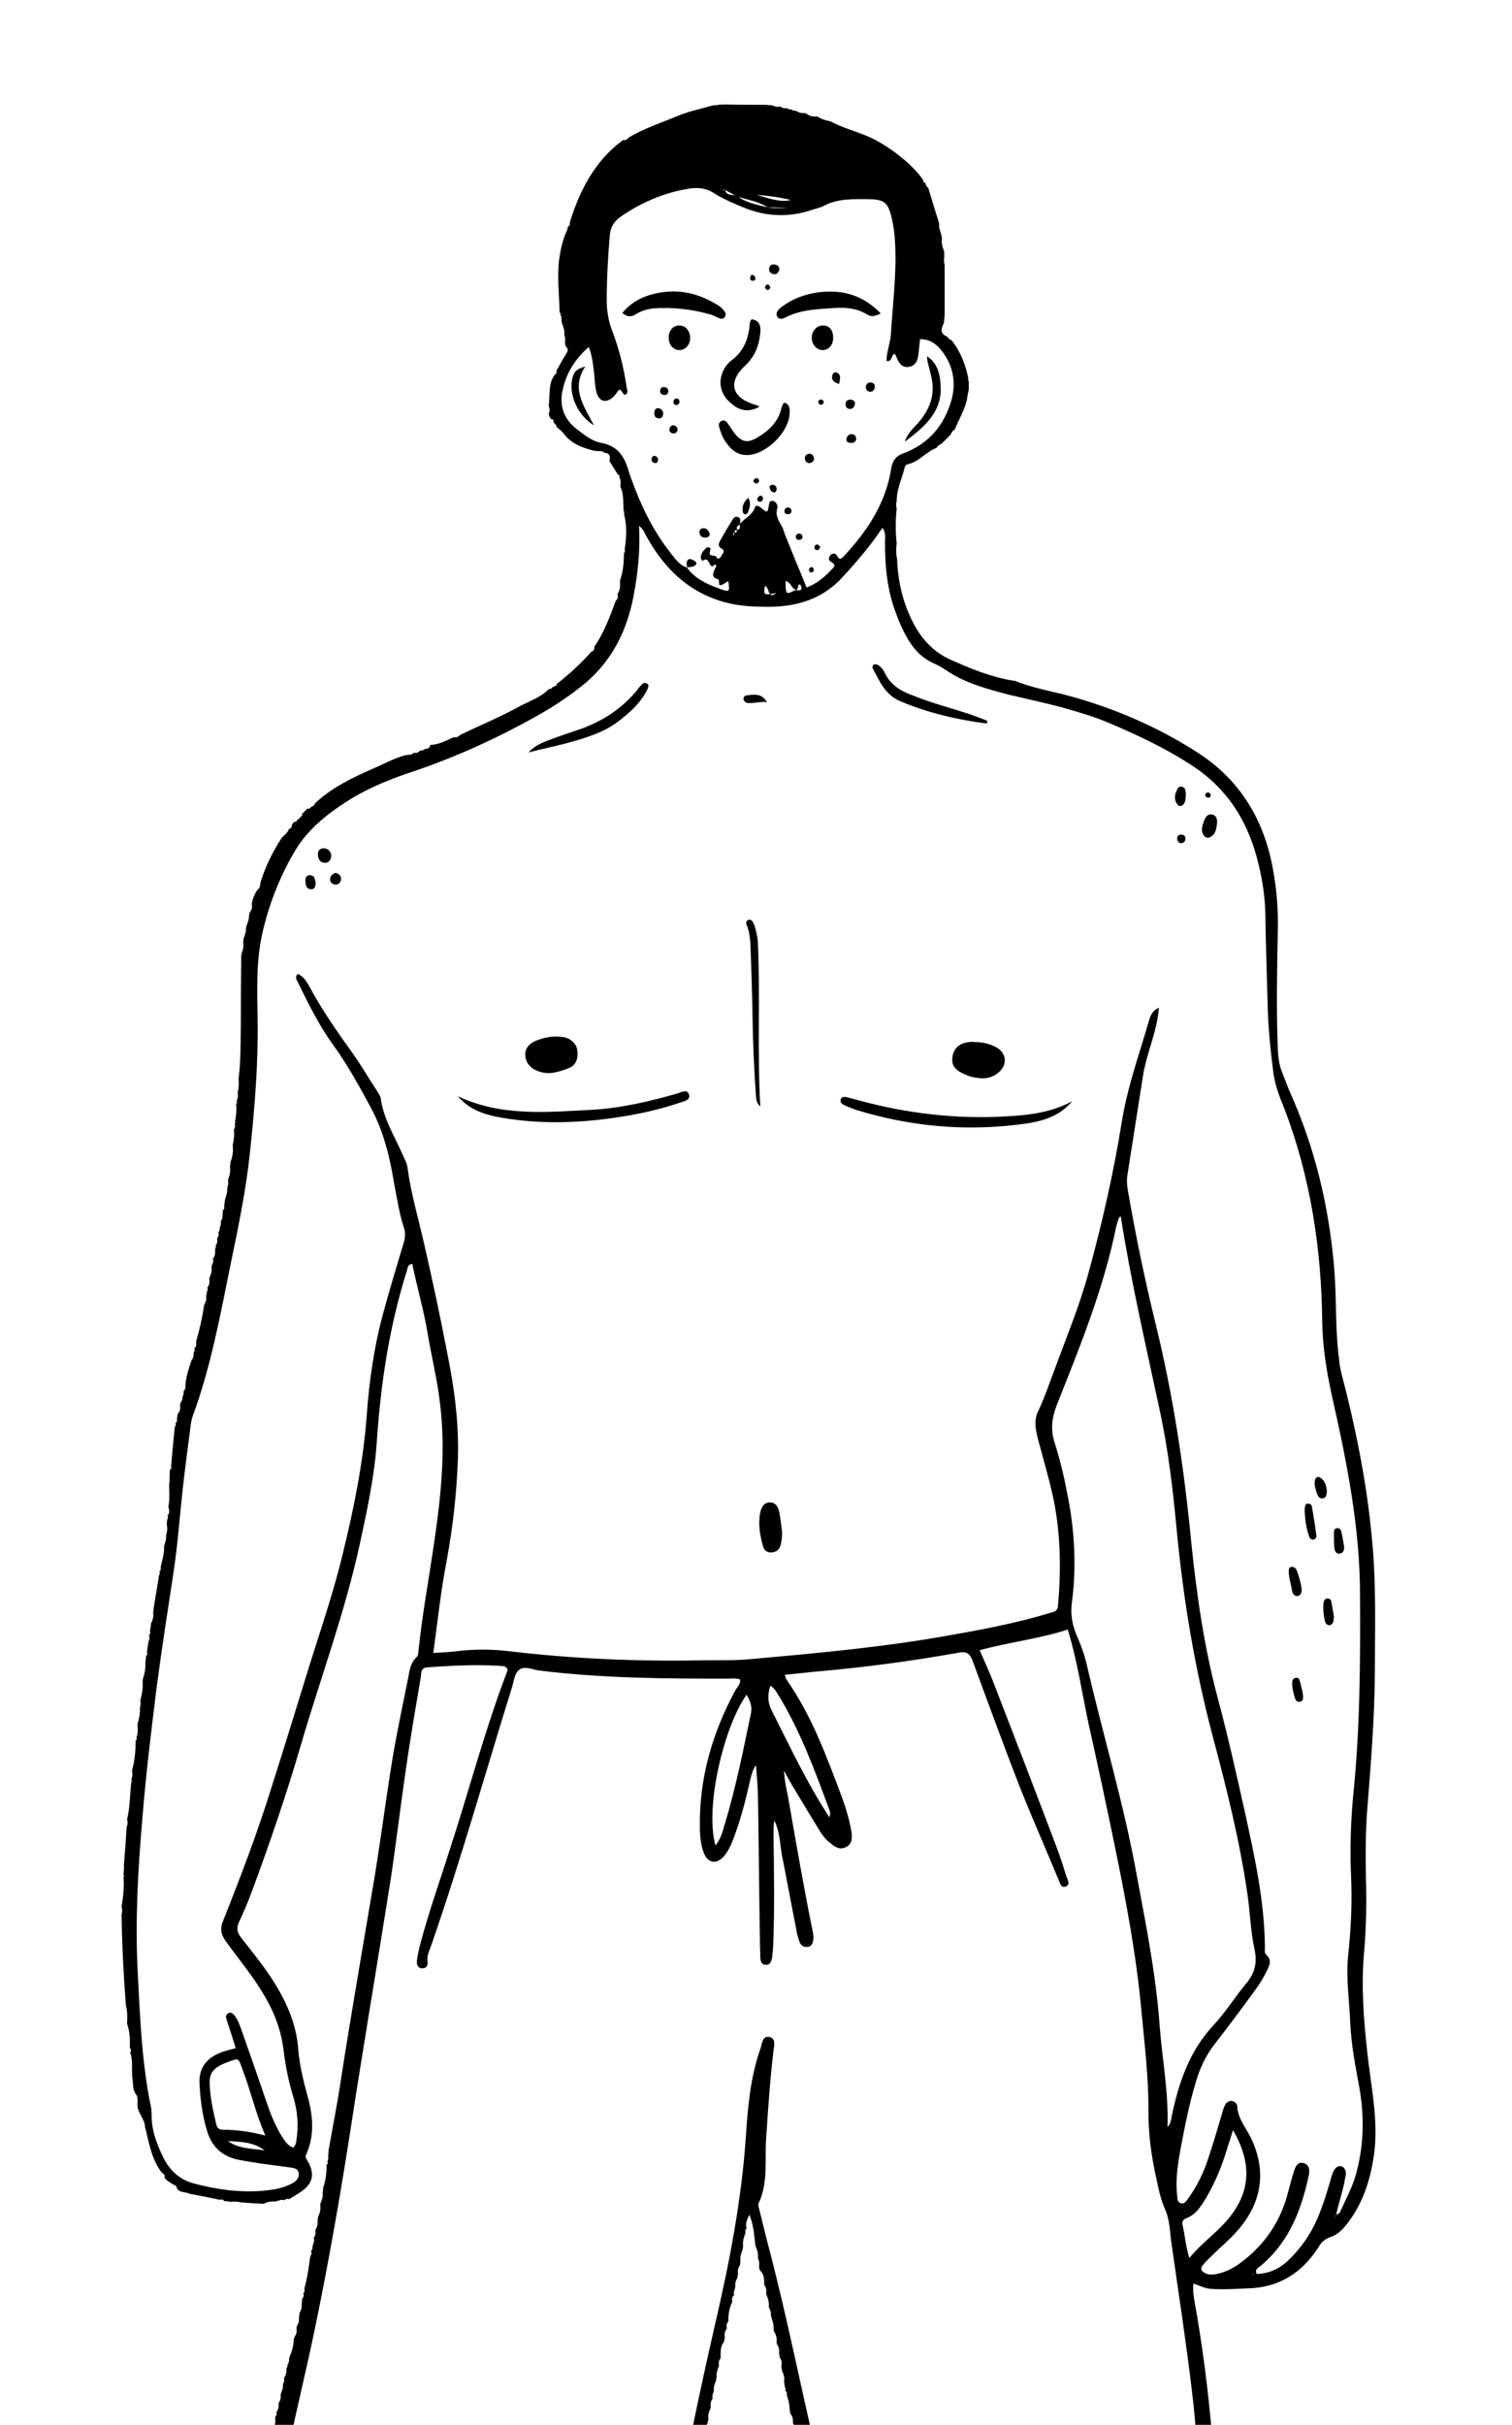 <svg xmlns="http://www.w3.org/2000/svg" version="1.2" viewBox="0 0 388 622"><g id="BACKGROUND"><path id="&lt;Path&gt;" fill="#fff" d="M702 1000H-298V0H702z"/></g><g id="OBJECTS"><g id="&lt;Group&gt;"><path id="&lt;Compound Path&gt;" fill-rule="evenodd" d="M43.2 386.5c.4-1.9.2-3.7.2-5.6q0-.3.1-.6 0-1.6.1-3.3c.3-.2.5-.4.3-.8q.4-4.8.9-9.6 0-.3.1-.6c.1-.2.2-.4.2-.6.1-.1 0-.2-.1-.3.4-.3.5-.7.4-1.2l.2-1.2c.6-.6.7-1.4.6-2.2q.1-.5.2-.9c.4-.3.4-.7.4-1.1.2-.5.4-1.1.3-1.6.5-.5.5-1.2.5-1.8.2-2.2.9-4.3 1.6-6.3.5-.5.5-1.2.5-1.9l.3-.6c0-.1-.1-.2-.2-.3.6-.5.6-1.1.5-1.8q1.3-4.4 2-8.9 0-.3.1-.6c.4-.7.6-1.3.5-2.1q.1-.7.2-1.3c.2-.3.3-.6.1-1 .6-.7.6-1.6.5-2.4.4-.9.7-1.8.6-2.8q0-.3.1-.6c.2-.5.5-1 .2-1.6.7-.7.6-1.6.6-2.5.1-.2.2-.4.2-.6.1-.1-.1-.2-.1-.3.5-.5.5-1.2.4-1.8.3-.5.6-1 .3-1.6.4-.3.4-.7.4-1.2.2-.5.4-1 .2-1.6.5-.5.5-1.1.5-1.8q.1-.5.1-1.1.5-.3.3-.9l.2-1.4q0-.3.1-.6c.3-.9.6-1.8.5-2.8q.4-1 .2-2c.4-1.1.7-2.2.5-3.4l.2-1.4c.5-1.3.7-2.7.5-4.1.3-1.3.5-2.7.3-4 .3-.5.4-1 .2-1.5q.3-.2.1-.6.5-2.2.3-4.6c.1 0 .2-.1.2-.2s0-.3-.1-.5c.4-.7.4-1.4.3-2.2q.4-1.7.2-3.4c.6-4.4.5-8.9.6-13.4q0-9.3.1-18.5l.2-.3-.1-.2c.5-.9.5-1.9.4-3q.1-.3.1-.6c.3-.9.7-1.8.6-2.8.3-1.1.9-2.2.8-3.4q.3-.2.1-.5c.6-.6.8-1.4.6-2.2q.3-2 1.5-3.7c.6-.4.7-1.1.7-1.7 1.2-4 3-7.7 5.3-11.3.6-.9 1.7-1.4 2-2.5.5-.2.9-.5.8-1.2q.3-.3.6-.7c.5.1.7-.2.8-.6v.1-.1q.6-.1.7-.6c.4-.2.6-.3.5-.8l1.4-1.4c.5.2.7-.1.9-.4.5-.2.9-.4 1-.9 4.2-4 9.4-6.5 14.6-8.8 2.9-1.2 5.6-2.8 8.7-3.6q.4 0 .7-.1c.5.1 1-.1 1.4-.5.6.1 1.2 0 1.6-.6.4.1.8 0 1.1-.3.6-.2 1.4-.1 1.5-1.1 2.2-.1 4.1-1.1 6-2q1 .2 1.7-.6c5-2.4 10.3-4.6 15.2-7.3 2.6-1.4 5.5-2.3 7.6-4.5.4.1.7-.1.9-.5q.4.1.4-.2c.4 0 .7-.1.6-.5 3.2-2.5 6.2-5.2 8.9-8.3.6-.2.9-.6.8-1.3 2.5-3.6 4-7.7 5.5-11.8.6-.5.6-1.1.5-1.8.5-.8.7-1.7.6-2.7v-.7c.8-2.3 1-4.6 1-7 .3-.3.3-.7.2-1.1.5-3 .6-6.1-.2-9 0-.1.2-.2.1-.3 0-.2-.1-.3-.2-.5-.1-2 .1-4-.7-5.9q-.1-.3-.1-.7.2-1.1-.3-2.1c.1-.3.1-.5-.3-.5q-1.1-1.7-2.2-3.5c.2-1.1.2-2.1-1.2-2.1-.7-.6-1.4-.5-2.1-.5q-.3 0-.7-.1c-2.9-.7-5.7-1.7-7.7-4.3-.5-.7-1.2-1.2-1.9-1.8q0-.6-.5-.8-.2-.3-.3-.7c0-.3 0-.5-.4-.4-.6-.4-.7-1-.8-1.6.4-.6.2-1.3 0-2 .4-2.6-.2-5.5 1.5-7.8.4-.3.6-.6.5-1.1.8-1.4 1.5-2.8 2.4-4.2.3-.6.8-1.1.2-1.8-.8-.8-.1-1.9-.5-2.8q-.1-.3-.1-.7c.1-1-.3-1.8-.6-2.7q-.1-.3-.1-.7c0-.5 0-1-.3-1.5 0 0 .1-.1.1-.2-.1-.1-.2-.3-.3-.4-.1-4.6-.7-9.1-.1-13.7.4-2.6.9-5 2-7.3q.1-.4.2-.7v-.2c.5-.3.6-.7.5-1.1 2.6-8.4 6.5-15.9 13.7-21.2.7.2 1.1-.2 1.4-.6 4-2.4 8.4-3.8 12.7-5.6 2.9-1.2 6-1.8 9.1-2.7h.6l1.4-.2.3.1.3-.1q5.5.1 11 .1.6.1 1.3.1c.7.2 1.4.6 2.2.3.6.5 1.2.5 1.9.5.2.2.5.4.9.2.3.4.7.4 1.1.4.7.3 1.3.7 2.1.6q.3 0 .7.1c.8.8 1.9.8 2.9.8 1 .7 2.1 1 3.2 1.2 3.2 1.7 6.8 2.6 10.2 4.1 4.6 2.1 10.9 6.8 13.7 11-.1.4.1.6.5.7.2.5.3 1 .8 1.3q1.3 4.4 2.7 8.8.1.4.1.7c-.1.5 0 1 .3 1.5 0 .1-.1.2-.1.2.1.2.2.3.3.4q-.1.4.1.7.1.3.1.6c-.1 1.1 0 2.1.5 3.1l-.1.1.2.2v1.4c-.1.7-.1 1.3.1 2v13l-.2 2c-.7 1.3-1.1 2.7.8 3.4.3.5.7.8 1.2 1 2.3 2.9 3.6 6.3 4.3 9.9q-.2.3.1.6v2.1q-.3 1.3-.5 2.7c-.6 2.7-2.1 5-3.1 7.6-.5.2-.8.7-1 1.2q-1.2 1.3-2.5 2.5c-.5.2-.9.5-1.2 1-2.7 1-4.5 3.6-7.4 4.2-.5.1-.7.5-.8 1-.7 2.8-2 5.4-2 8.4q-.3 1 0 2-.5 4.5 0 8.9c-.2 1.3-.2 2.7.1 4 .2 5.8 1.5 11.3 4.2 16.5 2.2 4.2 5.3 7.5 9.7 9.4 5.1 2.3 10.3 4.4 15.9 5.3q.3 0 .6.1c3.9 1.6 8.1 2.4 12.2 3.4 12.3 3.2 23.9 8.1 34.6 15 10.8 7 16.9 17.1 19.2 29.6q1.5 7.9 1.3 15.9c-.2 10.2-.4 20.4 0 30.6.1 1.9.3 3.8 1 5.6.7 1.7 1.3 3.4 2 5.1 6.6 14.6 10.2 29.9 11.5 45.8.6 7.6.2 15.2 1.2 22.8.1 1.2.3 2.5.6 3.7 3.7 14.1 6.6 28.5 7.9 43 1.1 11.4.7 22.9.7 34.3-.1 11.4-1 22.7-1.9 34-.5 6-.5 12-.4 18 .2 6.6.1 13.1-.5 19.7-.7 8.2-.1 16.5.8 24.7.9 8.9 3 17.7 1.8 26.7-.9 6.2-2.6 11.9-6.3 17-1.3 1.8-2.7 3.5-4.8 4.2-1.5.5-2.5 1.4-3.2 2.7-.1.2-.3.4-.4.6-4.2 6.2-10 9.7-17.6 9.9-3.3.1-6.5.4-9.8.1-1.5-.1-2.7-.9-4.3-1.3-.2 2.7.5 5.3.9 7.8 2.1 12.3 3.5 24.7 4.4 37.1.3 5.3.2 10.7.4 16 .1 1.9-1.7 3.2-3.7 3.8-.4-.1-.6.1-.7.5-.4.1-.8.2-1 .6-1.2.2-2.2.7-3.1 1.4-.6 0-1.3.1-1.7.7-1-.3-1.6.5-2.3.9-.8-.2-1.5-.4-2.1.4-.7.2-1.4.2-2 .8-.7 0-1.3 0-1.8.6h-.2c-.7 0-1.4 0-1.9.6-.3-.3-.6-.1-.8.2-.6 0-1.2-.2-1.2.7-.2 1 .2 1.8.5 2.7q.1.3.1.7c.3 2.5.6 5 1.3 7.5q0 .6.1 1.3c-.1 2.1.2 4.1.6 6.2q-.3 2 .1 4c-.2 4.1-.1 8.2.6 12.3q-.3 1 .1 2 0 .7.1 1.4-.2.3 0 .6c-.1 1 .2 1.9.4 2.8q.1.7.1 1.3c-.1 1.2.2 2.4.6 3.5-.1.6-.1 1.3.5 1.8-.3.3-.1.6.1.9 0 .6 0 1.3.5 1.8.3 3.6 1.7 6.9 2.8 10.3 1.4 4.6 2.8 9.2 4.3 13.7-.1.7-.1 1.4.4 1.9-.2.5.1 1 .3 1.5-.1.7-.1 1.4.4 1.9-.2.5 0 1 .3 1.5v.7c-.1 1.2.2 2.3.6 3.4q-.2 1 .2 2 .3 2.4.7 4.8-.2.4 0 .7c-.1 1.1.2 2.3.5 3.4q-.2 1 .1 2c-.1 1.4.1 2.8.5 4.1q-.2 1 .1 2c.2 3.2.3 6.3.5 9.4.3 5.6-.4 11-.5 16.5q0 .4-.1.7c-.3 1.1-.6 2.2-.5 3.4q0 1-.1 2c-.4 1.4-.8 2.7-.6 4.1q0 .4-.1.7c-.2.7-.4 1.5-.1 2.3-.8.9-.6 2.1-.6 3.1-.4 1.4-.8 2.7-.6 4.1q0 .4-.1.7c-.3 1.1-.7 2.2-.5 3.4-.4 1.6-.9 3.1-.8 4.8-.6 1.4-.9 2.8-.8 4.3-.7.7-.7 1.6-.6 2.5-1.1 1.7-1 3.6-1.3 5.4v.7c-.5 1.1-.8 2.2-.7 3.4-.3.9-.6 1.8-.5 2.7q-.1.7-.1 1.4c-.3.7-.4 1.3-.2 2-.5 1.4-.6 2.7-.4 4.2-.3 1.3-.4 2.6-.2 4-.7 4.1-.8 8.2-.6 12.3q-.4 2-.1 4c-.2 2.5-.2 5 .1 7.5q-.3 1 0 2-.2 4.8.6 9.6.1.7.1 1.3 0 .7.1 1.4-.2.4 0 .6c-.2 1.7.2 3.3.5 4.9q.1.6.1 1.3c-.2 1.4.1 2.8.6 4.1q0 .7.1 1.3c-.2 1.4.1 2.8.6 4.1q-.3 1.1.1 2c-.1 1 .1 1.9.5 2.8q-.2 1.4.3 2.7-.2.8.3 1.4-.2 1 .2 2c.3 2.5.6 5.1 1.3 7.5q.1.3.1.7c-.1.9.2 1.8.6 2.7v.7c-.1 1.2.3 2.3.7 3.4-.1.7-.1 1.3.4 1.8-.3.4-.1.6.1.9q.2.7.3 1.3c.9 4 1.8 7.9 3.2 11.6q.1.7.1 1.4-.1 1.7.5 3.4 0 2 .1 4.1-.7 1.6-.6 3.4 0 .3-.1.7c-1.3 2.1-2.1 4.5-4.1 6.1q-.6.1-.8.6c-2.6 1.4-5.1 2.9-7.4 4.7-.6 0-1.1.2-1.4.7-1.1-.1-1.6.7-2.2 1.4q-6.8 3.4-14.1 5.6-.3 0-.6.1-4.5.3-8.9.6-.7-.4-1.4-.1c-.5-.3-1.1-.3-1.6-.1-.3-.4-.6-.4-1-.3q-.7-.1-1.5-.2-.3 0-.6-.1c-3.2-.2-5.3-2.1-6.9-4.7 0-.5-.1-.9-.5-1.1l-.1-.3c0-.5-.2-.8-.7-.7q-1-1.7-2.1-3.4l-.8-4q.2-2.9.3-5.7c.7-.8.6-1.7.6-2.5l.3-.6c0-.1-.1-.2-.1-.3.4-.3.4-.7.3-1.2.8-4.3 2.5-8.5 2.8-12.9q.1-.4.1-.7c.5-.6.6-1.3.5-2q.1-.4.1-.7l2.2-9.8c.4-.3.5-.6.3-1.1l.2-1.4v-.6c.5-1.6.8-3.2.7-4.8v-.7c.3-.7.5-1.4.3-2.2.3-.3.4-.7.2-1.2q.1-.7.1-1.4c.4-1.3.6-2.6.6-4 .7-9.3.7-18.6-.2-27.9-.1-1.6 0-3.1-.8-4.6.3-.5 0-1-.2-1.6q-.1-.3-.1-.6c.2-1.2-.2-2.3-.6-3.4v-.7c-.4-3.9-.4-7.8-1.2-11.6.2-.9.1-1.8-.2-2.7q-.1-.7-.1-1.4c.1-.4.1-.8-.3-1.1.3-.6 0-1.1-.2-1.6q-.1-.7-.1-1.3c.1-1.2-.1-2.4-.6-3.5q-.1-.6-.1-1.3c-.4-3.5-.9-6.9-2-10.2.1-.9.2-1.8-.5-2.5 0-2.6-.6-5.2-1.4-7.7.1-.5-.3-.7-.7-.8-.2-.9.6-1.8 0-2.6l-.2-1.4c.1-.7-.1-1.4-.5-2q-.1-.4-.1-.7c.1-.5 0-1-.3-1.5 0-.1.1-.2.1-.2-.1-.2-.2-.3-.3-.4q.1-.4-.1-.6c0-.9 0-1.7-.6-2.4q.1-2.3-.8-4.4c.1-.9.1-1.7-.5-2.4l-.2-1q0-.4-.1-.7c-.2-2.3-.5-4.6-1.2-6.8q-.1-.4-.1-.7.2-1.8-.6-3.4 0-.3-.1-.7c.2-1.4-.1-2.7-.6-4.1q0-.3-.1-.6c.2-1.7-.4-3.2-.7-4.8.1-.5.1-.9-.3-1.2.3-.5 0-1-.2-1.5 0-1.1.1-2.2-.6-3.2.3-.5.1-1.1-.1-1.6q-.1-.3-.1-.7.2-1-.2-2.1c.1-.4.1-.7-.3-1 .3-.6.1-1.1-.1-1.6q0-.4-.1-.7.2-1.1-.1-2.1c.1-.6.1-1.2-.4-1.7 0-2.6.1-5.2-.6-7.8.2-1.4 0-2.7-.3-4 .1-1 .1-2-.2-2.9l.1-.2-.2-.2c-.2-3.7 0-7.4-.9-11.1q.3-1-.1-2c.1-1.1.1-2.3-.4-3.4.2-.9 0-1.8-.3-2.7.2-1.4-.1-2.8-.6-4.1q-.1-.7-.1-1.3c.1-1-.2-1.9-.6-2.8q0-.3-.1-.7c.2-1.4-.3-2.7-.6-4.1 0-.6.1-1.3-.5-1.8.2-1 0-2-.4-2.9.1-.5 0-1-.4-1.4.1-1.2 0-2.3-.7-3.4.1-.8.1-1.7-.5-2.4l-.2-1q-.1-.3-.1-.6c-1-2.7-2.1-5.4-2.6-8.2.2-.9.1-1.7-.5-2.4-1.2-1.7-1.1-3.9-1.6-5.8q0-.3-.1-.6.2-.9-.4-1.4c0-.7 0-1.4-.6-1.9.3-.3.1-.6-.1-.9 0-.6 0-1.3-.5-1.8v-.6c0-.1-.1-.2-.2-.3q-.1-.6-.2-1.3.2-1.1-.5-2.1-.1-.3-.1-.6c.1-1-.1-1.9-.6-2.8q-.1-.3-.1-.6c-.2-1.9-.5-3.8-1.3-5.5q0-.3-.1-.7c.2-1.2-.4-2.3-.7-3.4 0-.4 0-.8-.4-1.1l.1-.1-.2-.1-.2-1.4q0-.7-.1-1.4c.3-.6.3-1.2-.3-1.6-.4-.5-.8-1.3-1.4-1.3-3.1 0-5.8-1.8-8.8-2-1.1 0-2.3-.8-3-1.8-.4-.6.2-.8.3-1.1.4-.2.6-.5.5-1 .1-.8 0-1.5-.6-2 0-1.1.1-2.2-.6-3.1q-.8-3.3-1.5-6.5-.1-.3-.1-.6c.1-.8-.3-1.5-.6-2.1 0-.5 0-.9-.4-1.2.2-.3.1-.6-.2-.8 0-.7.1-1.4-.5-1.9.3-.6 0-1.1-.3-1.6.1-.6.2-1.3-.4-1.8.4-.6 0-1.1-.2-1.6q-.1-.3-.1-.6c.1-1-.2-1.9-.6-2.8 0-.7 0-1.5-.6-2.1 0-.9 0-1.8-.7-2.6q-.1-.7-.2-1.3c0-1.3-.4-2.4-.7-3.5.1-.4 0-.8-.4-1.1.2-.3.1-.6-.1-.9l-.2-1.4c.2-.9-.1-1.8-.5-2.7q-.1-.7-.2-1.3c.2-.8.1-1.5-.4-2.1q-.1-.7-.2-1.3.2-1.2-.5-2.1-.1-.3-.1-.7c.1-1-.2-1.9-.7-2.7q0-.3-.1-.7c.1-1.2-.4-2.3-.7-3.4.1-.7-.1-1.4-.5-2 .1-1.2-.2-2.4-.7-3.4.1-.9.1-1.7-.5-2.4 0-1.2 0-2.6-.8-3.4-1-1-.1-2.2-.7-3.1q-.1-.3-.1-.6c.1-1-.2-1.9-.6-2.8q-.1-.3-.1-.6c-.3-2.6-.5-5.1-1.5-7.5-.6 1.2-1.1 2.3-.7 3.5-.4.3-.4.8-.3 1.2-.4 1.1-.8 2.2-.6 3.4q-.1.4-.1.7c-.3.9-.7 1.8-.6 2.7q0 .7-.1 1.4c-.4.6-.7 1.3-.5 2.1q-.1.6-.2 1.3c-.4.6-.6 1.3-.5 2q-.1.4-.1.7c-.2.5-.4 1-.2 1.6-.6.5-.6 1.1-.5 1.8-.8 1.6-1 3.2-1 5-.5.5-.5 1.1-.4 1.8-.4.6-.7 1.3-.5 2.1q-.1.6-.2 1.3c-1.1 1.3-.8 2.8-.9 4.3-.5.5-.5 1.2-.4 1.8-.3.9-.7 1.8-.6 2.8q-.1.7-.2 1.3-.6 1-.5 2.1 0 .3-.1.6c-.2.5-.4 1.1-.2 1.6-.6.8-.6 1.6-.5 2.5q-.8 1.3-.6 2.8-.1.3-.1.6c-.7 1.8-1 3.6-1.2 5.5q-.1.3-.1.6c-.3.9-.7 1.8-.6 2.8q0 .3-.1.6c-.8 2.3-.9 4.6-1.2 6.9q-.1.7-.1 1.3c-.3.5-.5 1-.2 1.6-.7.7-.6 1.6-.5 2.5-.4.7-.6 1.3-.5 2.1q-.5.9-.3 2c-.1 0-.2.1-.2.1q0 .2.1.4c-.4.5-.5 1-.4 1.6q-.1.6-.1 1.3-.8 1.3-.6 2.7 0 .4-.1.7c-.4 1.1-.7 2.2-.6 3.4q0 .7-.1 1.3c-.4 2.8-1.1 5.5-1.2 8.2q-.4 1-.2 2.1-.6 1.3-.5 2.7 0 .7-.1 1.3c-.3.9-.6 1.8-.5 2.8q-.5 1.3-.3 2.7c-.4.6-.5 1.3-.4 2.1q-.4.9-.2 2c-.4 1.8-.7 3.6-.6 5.4v.7q-.9 3-.7 6.1v1.4c-.8 3.4-.8 6.9-.6 10.4.4 6.6.9 13.2 1.4 19.8.1.5.3.9.4 1.3l-.1.2.2.3v.6q.1.7.1 1.4c-.1 1.6.2 3.2.6 4.8q.1.6.1 1.3l.6 13c-.3 1.3-.4 2.7-.1 4l-.4 19.8q-.5 2-.3 4.1c-.5 1-.5 2.2-.4 3.4q-.4 1-.2 2v.6l-.2.3.1.2c-.6 1.2-.6 2.4-.5 3.7q0 .3-.1.6c-.4 1.1-.6 2.3-.5 3.5q-.3.9-.1 2c-.5 1.5-.8 3.1-.7 4.8v.6c-.3.9-.6 1.8-.5 2.8q-.4 1-.2 2c-.3 1.1-.7 2.2-.5 3.4q-.1.7-.1 1.3c-.4 1.2-.8 2.3-.6 3.5q-.1.3-.1.6c-.4 1.6-.8 3.2-.7 4.8v1.4c-.4 1.1-.7 2.2-.5 3.4q-.4 1-.2 2c-.8 4.3-1.1 8.6-1.3 12.9v.7c-.4 2.5-.8 5-.6 7.5-.3 1.8-.4 3.6-.4 5.4-.5 1.4-.4 2.8-.3 4.1q-.5 2.1-.2 4.1c-.9 5.2-.5 10.4-.5 15.7-.3 2.9-.3 5.8 0 8.8.1 4.2.3 8.5.3 12.8 0 4.8-.2 9.6-.2 14.5-.2 1-.5 2.1.3 3.1-.2.3 0 .6.2.9q-.1 1-.1 2c-1.2 3-3.6 5.1-5.4 7.6-.5-.1-.7.2-.7.6-.4.1-.6.3-.7.7-.4 0-.6.3-.8.6-.9.4-1.5 1.1-2 1.9q-.4.4-.9.8c-3.8 2.8-7.3 6-10 10-.4.2-.6.5-.8.9q-2.3 2.3-4.6 4.5c-.5.3-1 .5-1.2 1.1q-.6.1-.8.7-.6 0-.6.6-.6.1-.7.7c-.4 0-.7.3-.8.6-1.4.9-2.6 2-3.3 3.6-.5.2-.7.6-.9 1.1-1.8 2.1-3.8 3.9-5.9 5.7-.4-.1-.7.2-.8.5q-5.1 2.4-10.1 4.8c-.7-.3-1.4-.1-2 .2q-.7.1-1.4.1-1.7.3-3.4.5H98q-.4 0-.7-.1c-.5-.2-1.1-.3-1.7-.1-.7-.6-1.5-.6-2.4-.5-3-.6-6-1.2-8.6-2.9-.6-.7-1.4-1-2.3-1.3q-1.1-1-2.1-2 0-.6-.6-.7c-.9-1.3-2.2-2.3-2.1-4.1v-.7q-.1-3-.1-6.1 0-.3.1-.7c.2-.6.7-1.2.7-1.8 0-2 1.2-3.4 2.1-5 .6-.2.8-.6.9-1.1.4-.2.7-.4.5-.9q.3-.3.6-.7 1.3-.1 1.4-1.4c1.9-2.1 3.9-4.2 6.1-6.1.7.2 1-.2 1.3-.7q.6-.1.8-.7c.3 0 .6-.2.5-.6 4.4-3.5 8.2-7.6 12.1-11.5 3.3-3.2 6.6-6.5 9.8-9.7.5.1.6-.2.7-.6.6-.3.8-.8.9-1.3 1.2-2.2 2.6-4.4 3.6-6.7 2.3-5 4.5-10.1 3.6-15.8v-.7q.2-1.4-.2-2.8.2-.3 0-.6c.2-1.8-.2-3.6-.5-5.5v-1.3c.1-1.6.1-3.2-.3-4.8q.3-.3-.1-.6c0-2.9 0-6-.7-8.9.2-1.1-.1-2.3-.3-3.4.1-1.6-.2-3.2-.6-4.8q-.1-.3-.1-.6c-.5-3.9-.4-7.9-2.4-11.4-.4-.7.4-1.5-.2-2.3q0-.3-.1-.6c.1-.8 0-1.5-.5-2.1 0-1 0-2.1-.7-3 .1-1.5-.2-3-.8-4.5q0-.3-.1-.6c.2-1-.1-1.9-.5-2.8q-.1-.3-.1-.6.2-1.5-.6-2.8-.1-.3-.1-.6.2-1.5-.6-2.8c0-2-.3-4-1.2-5.9.1-1.7-.1-3.4-.8-5 0-1 0-1.9-.6-2.8 0-1.1-.1-2.3-.7-3.3.1-1.8-.4-3.6-.9-5.4q0-.7-.1-1.4c.1-.4.1-.8-.3-1.1.2-.6 0-1.1-.2-1.6q0-.3-.1-.7c-.2-3.2-.5-6.4-1.3-9.5.1-1.5.2-3-.5-4.4.2-1.5 0-3-.3-4.5q0-.6-.1-1.3c.2-.7.2-1.4-.2-2.1.2-.7.1-1.3-.1-2-.1-5.6-.1-11.2-.1-16.9.1-4.3.3-8.7.4-13.1q.5-1.3.2-2.6c.3-1.6.8-3.2.6-4.9q.2-.3 0-.6.1-.7.1-1.4c.2-1.1.6-2.2.3-3.4.6-2.9.8-5.9.9-8.9q.5-1.6.2-3.3c.5-1.4.7-2.7.5-4.1q.2-.3 0-.7.5-2.2.3-4.6c.1 0 .2-.1.2-.2s0-.3-.1-.5c.5-1.1.5-2.3.4-3.5q.4-1.4.1-2.7c.9-3.1.7-6.3.7-9.4.1-4.4.3-8.8-.4-13.1-.1-1.4.6-2.9-.9-4q-.6-.1-1.1-.2c-.7-.6-1.5-.6-2.3-.6-1.2-.3-2.6.1-3.7-.8-.5-.5-1.1-.5-1.8-.5-.3-.2-.5-.3-.9-.1-.5-.6-1.1-.6-1.8-.6-1-.4-2.1 0-3.2-.6-1.6-.9-3.3-1.4-4.9.7-1 1.2-2.2.5-2.9-.8-.1-1.1.5-2.4-1.3-2.7-1.4.6-2.1-1.4-3.4-1.2-.8-.4-1.5-.4-1.9.6-2.9 1.7-3.5 1.5-4.9-1.5.4-.5.4-1-.3-1.2-1-.3-1.9-.9-3.1-.7-1.1-.7-2.4-.9-3.8-.9-.2-.3-.5-.4-.9-.3-1-.5-1.4-1.6-2.2-2.3.1-.1.1-.2.1-.2l-.2-.4q-.1-.8-.2-1.5.3-.2.1-.6c.6-2 .5-4.2 1.5-6.2q.1-.6.2-1.3c.7-1.2.8-2.4.7-3.7.7-.9.7-2 .7-3.1.7-1.7 1-3.6 1.2-5.5v-.6c.5-.9.8-1.8.7-2.8v-.6c.5-.9.8-1.8.6-2.8q.1-.3.1-.6c.3-.3.4-.6.2-1 .6-.7.6-1.6.6-2.4q.7-1 .5-2.1c.3-.9.7-1.7.6-2.7.3-.5.4-1.1.3-1.7.6-.7.6-1.5.6-2.4.1-.2.3-.4.3-.6.1 0-.1-.1-.1-.2.5-.6.5-1.2.5-1.9q1.1-2.3 1.2-4.8l.2-.6c.5-.6.6-1.3.5-2.1q0-.3.1-.7c.4-.6.6-1.3.5-2l.2-1.4c.4-.6.6-1.3.5-2q.1-.7.1-1.4c.3-.5.6-.9.3-1.5.4-.3.4-.7.3-1.2.6-2.2 1-4.5 1.3-6.8l.2-1.4c.2-.4.5-.9.2-1.5.4-.3.4-.7.4-1.2.2-.7.6-1.4.3-2.2.5-.5.5-1.2.4-1.9.5-.8.7-1.7.6-2.7q.1-.3.1-.7c.4-.8.7-1.7.6-2.7v-.7c.4-.9.7-1.7.6-2.7q.1-.7.1-1.3c.7-2 .9-3.9.9-6 .3-.2.4-.4.2-.8.2-.4.3-.9.2-1.4q.1-.7.1-1.4c1.1-6.3 2.4-12.7 3.3-19 2.7-17.3 5.7-34.4 8.6-51.7 1.6-9.9 2.9-19.9 4.5-29.8 1.2-7.1 2.7-14.1 4.1-21.1.3-1.7.6-3.6 2-4.9.6-.5.5-1.2.6-1.9.9-8.5 2.4-17 3.7-25.5 1.9-12.6 3.4-25.2 1.8-37.9-.7-6.1-2.2-12-3.2-18.1-1-5.9-2.7-11.6-3.9-17.6-1.3.2-1.2 1.2-1.4 1.8-4.5 14.2-6.7 28.9-7.7 43.7-.6 9-2.5 17.7-4.4 26.5-3.8 17.4-10 34.1-15 51.1-3.7 12.7-8 25.3-12.6 37.7q-1.5 4.1-3.4 8.1c-.7 1.6-.4 2.7.6 4 3 3.8 6.1 7.6 8.7 11.8 3.1 5.1 5.4 10.4 5.9 16.4.3 4.2 1.3 8.3 2.4 12.3 1.4 5 1.9 10-.3 15-.3.6-.2.9.2 1.5 2.2 3.6 1.5 6.2-2 8.4-.9.6-1.8 1.1-2.6 1.6-.5-.1-.9-.1-1.2.3-.8-.3-1.5.1-2.2.3-1.1 0-2.1 0-3.1.6q-2.6-.1-5.2-.3-.2-.2-.5 0-1.4-.4-2.8-.2-.3-.1-.7-.1-.5-.1-1-.1c-.2-.4-.6-.5-1-.3q-3.7-.8-7.5-1.5-.3-.1-.7-.2c-.9-.4-2.3-.1-2.9-1.3-.1-.7-.6-.8-1.1-1-.7-.6-1.7-.9-2.1-1.8.2-.6-.2-.9-.7-1.2-2.5-3.3-3.2-7.2-4.1-11q-.1-.4-.2-.7c0-2.2-2.2-3.8-1.9-6.1 0-.9.1-1.7-.5-2.4-.8-1.2-.6-2.5-.8-3.8q-.1-.6-.1-1.3c-.1-1.8.2-3.7-.5-5.5.3-.4.2-.9-.1-1.3.1-2.1 0-4.1-.7-6.1.1-1.6.1-3.2-.3-4.7-.6-7.8-1-15.5-1.1-23.3q.3-1 0-2c.4-2.5.7-5 .5-7.5q.2-.3 0-.6 0-.7.1-1.4v-1.3q.4-4.8.7-9.6.4-1 .1-2c.8-3.2.7-6.4 1.1-9.6q.2-.3 0-.6.4-1 .2-2.1 0-.3.1-.7c.6-2.3.8-4.8.8-7.2.3-.2.4-.5.2-.8.4-.9.4-1.9.3-2.9v-.6c.4-1.4.7-2.7.6-4.1q.3-1 .1-2c.5-1.6.7-3.2.6-4.8q0-.4.1-.7c.4-1.3.7-2.7.6-4.1q0-.3.1-.7 0-.5.1-1.1.5-.3.2-.8.1-.8.2-1.5.1-.6.2-1.3c.2-.5.4-1 .1-1.6.4-.3.4-.7.3-1.1l.2-1.4q0-.3.1-.7.7-1.3.5-2.7.2-1.7.5-3.4l.8-4.8q.1-.7.2-1.3c.2-.3.3-.6.1-1 .4-.3.4-.6.3-1 .4-1.9 1-3.6.9-5.5.3-.9.6-1.8.5-2.7.3-.9.4-1.8.2-2.8q0-.6.1-1.3c.2-.3.3-.6.1-1 .6-.7.4-1.5.2-2.3zm33.1-176.2zm.7-.7v-.1.1zm2.8-2.6v-.1.1zm0 0zM237.4 46.9zM307.5 651zm-13.6 318.4v.1-.1zM176.9 647zm11.5-510.5h-.1l.1.1v-.1zm-.3.6c-.1 0 .1.2.1.2.3-.2.2-.5.2-.7q-.2.2-.3.5zm1-1.1h.1v-.1.1h-.1zm.7-1.4h.1q-.1-.1 0-.2l-.1.1v.1zm3.9-4.4c.3-.9 1.2-.3 1.9.3 1.3 1.1 1.4 1 1.7-.9.1-.5.1-1 .7-1.1.6-.1 1.1.3 1.3.8.2.3.3.7.2 1-.6 1.7.2 3.1 1 4.5.5.7.7 1.7 1 2.5q2.7 6.7 5.5 13.4c2.6-1 4.5-2.6 6.2-4.4.8-.8 1.6-1.4 0-2.2-.7-.4-.6-1.2 0-1.8.4-.4 1.2-.4 1.5.1.8 1.7 1.4.7 2.1 0 5.9-6.4 10.5-13.4 11.9-22.2.3-1.9 1.1-3.2 3.1-3.9 6.4-2.4 10.4-7 12.3-13.5 1.3-4.4.6-8.7-2.2-12.5-1.4-1.9-3.1-3.3-5.8-3.3-.1 1-.2 1.9-.3 2.8-.2 1.8-.3 3.9-2.5 4.3-2.3.4-2.9-1.7-3.6-3.3-1.2 0-.5 2.1-2.2 1.8 0-2.3.9-4.4 1.1-6.7.4-6.3 1.1-12.6 1.2-18.9 0-3.7-.1-7.5-1-11.2-.9-3.7-1.8-4.6-5.5-4.7-4 0-8.1-.3-11.9 1.7-.9.5-2.1.7-3.2 1.1-5.8 1.9-11.5 1.7-17.2-.6-2.7-1.1-5.3-2.2-7.7-3.7-2.3-1.5-4.6-1.6-7.1-1.1-6.3 1.1-11.9 3.6-17.1 7.2-1.6 1.2-2.4 2.6-2.6 4.5-.5 5.7-.8 11.3-.8 17 0 2.7.5 5.4 1.5 7.9 1.7 4.6 2.9 9.3 3.6 14.2 0 .4.3.9.2 1.3-.2.6-.7 1-1.2.2-.2-.4-.4-.7-.9-.9-.5.6-.9 1.3-1.4 1.8-2 1.9-3.8 1.4-4.5-1.3-.3-1.4-.4-2.9-.5-4.3-.3-2.2-.4-4.5-1.4-7.1-3.9 3.4-6.1 7.3-6.9 12-.5 3.7.8 6.7 3.7 9 2 1.5 4 3.2 6.4 3.6 4.4.8 6.1 3.8 7.1 7.5q.3 1 .7 2c2.4 6.6 5.4 12.9 9.8 18.5 1.2 1.5 2.3 3.3 4.4 4 1.9 2.7 4.8 4.1 7.8 5.2 3.2 1.2 3.2 1.2 2.8-1.7-.8.3-1.4 1.1-2.3 1-.1-.5-.1-1.5-.3-1.5-2-.5-1.2-1.7-.8-2.8.2-.3.6-.7 0-1-.1 0-.4.3-.7.5-1-.2-.8-2.7-2.6-1.4-.1-.3-.4-.6-.4-.8.1-.8.4-1.6 1-2.1.3-.4.6-.7 1.1-.6.7.2.3.7.3 1.1-.5 1.6 1.6.5 1.8 1.7.1.2.9 0 1-.4.2-.7 1.5-1.4 0-2.2-.9-.5-.5-1.4-.1-2.1q1.4-2.5 2.9-4.9c.3-.5.7-1.3 1.5-1 1 .3.6 1.2.6 1.8 1.1-1.5 3.1-2.1 3.8-4.2zm-17.4 15.4q0-.1-.1-.1l.1.1zm12.1-9.1c.5.3.7 0 .7-.5-.4-.2-.5.2-.7.5zm.8-.6c.8-.1.7-.7.6-1.3q-1 .4-.6 1.3zM186 48.7h.1c.2 1.2 1.2 1.3 2.5 1.4-1.1-.6-1.8-1-2.6-1.4zm0 0q-.3-.1-.6-.1c.2.1.4.3.6.1zm11 4.5c1.7.3 3.4.1 5.1.1-1.7-.1-3.4-.1-5.1-.1zm0 0zm-7.5-2.7c2.2 1.6 4.9 2 7.5 2.7-2.3-1.5-5-1.9-7.5-2.7zm153.4 517.6v-.1h-.1l.1.1zm1.3-1.4c1.2-2.6 2.6-5.3 3.5-8.1 2.3-7.6 2.5-15.5 1.1-23.3-1-5.3-2-10.6-2.3-16.1-.2-6-1.2-12-.5-18 .7-6.6 1-13.3.7-20-.3-6.7-.1-13.4.5-20.1 1.8-17.3 1.9-34.6 1.8-51.9 0-17.4-3.4-34.3-7.2-51.1-1.4-6.4-2.4-12.6-2.5-19.1-.2-18.7-3-37-9.7-54.6-1.3-3.1-2.5-6.3-2.9-9.7-.7-5.7-1.3-11.3-1.4-17-.2-7.8-.5-15.6-.6-23.4-.1-5.1-1-10-2.3-14.8-2.7-9.6-7.8-17.4-16.3-23-7-4.6-14.5-8.1-22.1-11.3-3.6-1.5-7.5-2.6-11.3-3.7-4.5-1.2-9.2-2.2-13.8-3.3-5.7-1.5-11.4-3-16.3-6.4-1-.7-2.2-1.3-3.3-1.8-2.8-1.3-4.7-3.4-6.3-6-1.2-2.1-2.2-4.2-3-6.5-2.3-5.9-2.9-12-2.9-18.3 0-1.1.3-2.4-.6-3.8-.8 1-1.3 1.8-1.8 2.5-2.8 3.8-5.9 7.4-9.2 10.9-3.4 3.4-7.4 5.4-12.1 6.3-3.1.6-6.1.6-9.2.5-9.9-.2-18-4.1-24.2-11.8-1.5-1.9-2.9-4-4.1-6.2-.5-.8-.7-1.8-1.9-2.7.3 6.3-.3 12.1-1.4 17.9-1.6 8.6-5.3 16.2-11.9 22-4 3.4-8.5 6.4-13.2 9-9.8 5.5-19.9 10.1-30.6 13.8-6.1 2-12.1 4.3-17.6 7.8-5.7 3.6-10.9 7.8-14.2 13.9-3.6 6.3-6.2 13.1-7.8 20.2-1.6 7.2-1.3 14.4-1.2 21.7.2 11.4-.7 22.6-1.9 33.9-1 9.8-3 19.5-5 29.1-2.7 13.3-5.1 26.5-9.8 39.2-.2.6-.3 1.1-.4 1.7-.7 5.6-1.5 11.2-2.1 16.8-.8 7.2-1.3 14.5-2.4 21.6-1.5 9.8-3 19.5-4.3 29.3-1.4 11.3-2.8 22.7-3.7 34.1-1.1 12.7-1.8 25.4-1.2 38.1.6 11.6 1 23.3 3.3 34.8q.3 1.1.3 2.3c-.1 4 1.2 7.6 2.9 11.1 1.6 3.4 4.2 5.9 8 6.9 5.6 1.5 11.3 2.3 17.1 1.9 2.6-.2 5.2-.5 7.6-1.7 1.2-.5 2.5-1.5 2.1-3.1-.3-1.2-1.7-1.1-2.8-1.3-.4-.1-.9-.1-1.4-.2-3.9-.5-7.8-1-11.7-1.8-4.1-1-6.5-3.6-7.6-7.4-1.2-4-1.7-8-1.9-12.1-.2-3.7 1.6-6.3 5-7.7 1.3-.6 2.7-.9 4.3-1.3-.8-2.6-1.6-5.1-2.4-7.5-.2-.6-.1-1.2.5-1.5.6-.3 1.1 0 1.5.5.9 1.1 1.4 2.5 1.9 3.9q3.4 9.6 6.7 19.3c.9 2.6 2 5.2 3.5 7.7.8 1.2 1.5 2.5 3 3.1.7-.6.8-1.3.9-2.1q.8-5.5-.8-10.8-1.8-5.9-2.5-11.9c-.6-5.1-2.3-9.7-4.9-14.1-2.9-5-6.6-9.4-10-14.1-1.2-1.7-1.5-3.3-.6-5.3 4.5-11.3 8.8-22.6 12.4-34.2 3.4-10.6 6.6-21.2 9.9-31.8 3-9.5 6.2-18.9 8.5-28.6 2.8-11.5 5.1-23 6-34.8.6-8.6 1.8-17.1 4-25.5 1.7-6.3 3.6-12.6 5.5-18.9.4-1.4.5-2.6 0-4-1.1-3.5-1.7-7.2-2.4-10.9-1.1-6.8-2.7-13.6-6-19.7-3-5.6-6.1-11.2-9.8-16.3-3.6-5-6.3-10.5-9-16-.3-.6-.8-1.2 0-2.1 1.6.7 2.4 2.2 3.2 3.6 3.1 5.8 6.9 11.2 10.7 16.5 2.3 3.2 4.3 6.7 6.5 10 .3.6.8 1.2.9 1.8.7 5.2 3.4 9.5 5.5 14.2.5 1.2 1.3 2.5 1.4 3.8.9 6.6 2.8 13 4.3 19.6 2.1 9.2 4.1 18.5 5.9 27.9 1.8 8.9 3 17.9 2.7 27-.3 8.8-1.3 17.6-2.9 26.3-1.5 7.7-2.3 15.4-3.4 23.5 2-.1 3.8-.2 5.6-.4 4.7-.6 9.5-.6 14.2 0 16.2 1.9 32.3 2.6 48.6 2.3 4.3-.1 8.6.1 12.9-.3 16.7-1.5 33.4-3 49.9-5.9 9.2-1.6 18.3-3.3 27.2-6 1.1-.3 1.8-.5 1.9-1.8.8-9.1.7-18.1-1.1-27.1-1.1-5.2-2.6-10.3-4-15.5-.6-2.4-1.2-4.9 0-7.3 1.8-3.8 3.1-7.8 4.6-11.7 2.9-7.9 6.1-15.6 8.3-23.7 3.5-12.7 6.4-25.5 8.5-38.4 1.4-9 4.4-17.3 6.9-25.9.4-1.4.8-3 2.7-3.8-.1 1-.2 1.7-.3 2.4-.8 5.1-3 9.9-3.8 15.1q-2 12.7-4 25.5c-.2 1.2-.1 2.5.1 3.7 2 11.6 4.4 23.2 7.2 34.6 4.5 18.4 7.3 37.1 9.1 55.9 1.4 13.5 3.3 26.8 6.8 39.9 2.6 9.7 4.8 19.6 7 29.4 2.5 11.4 5 22.8 5.1 34.6 0 .6-.2 1.4.4 1.9 1.5 1.3.7 2.8.1 4-.8 1.7-1.7 3.2-2.8 4.7q-5.3 7.3-10.8 14.4c-2.2 2.9-3.7 6.2-4.7 9.7-1.7 5.7-2.8 11.4-3.9 17.2-.7 3.9-1.3 7.9-.8 11.9 0 .7.1 1.6 1.1 1.8.8.1 1.2-.6 1.6-1.1 2.4-3.3 4.2-7 5.4-10.9 1.2-3.5 2.2-7.1 3.3-10.7.2-.9.5-1.8.9-2.6.3-.6.9-1 1.6-1 .7.1 1.4.6 1.5 1.3.1 3.1 2.1 5.4 3.4 8 4.7 9.5 2.3 17.9-3.8 24.5-1.9 2.1-4.1 3.9-6.1 5.9-.8.8-1.6 1.5-2.3 2.4-.8.9-.4 1.7.6 2.1.8.4 1.5.4 2.4.3 2.5-.4 4.7-1.5 6.7-3q9.4-7 12.2-18.3c.5-1.8.9-3.5 1.5-5.3.4-1.2 1-2.4 2.6-1.9 1.3.5 1.4 1.7 1.2 2.9-1.9 9-5.1 17.4-12.5 23.5-.5.4-1.5.8-.9 2 3-.1 5.6-1.2 7.9-3.3q5-4.7 7.7-11c1.4-3.3 2.4-6.6 3.4-10 .3-1 .5-2 1.2-2.8.8-.9 2-.7 2.5.4.3.7.2 1.3 0 2-.5 3.2-1.6 6.2-2.3 9.4.9 0 1.1-.8 1.3-1.3zm-1.7 1.8c0 .3.2.3.3.1.1-.2.1-.3.1-.5-.2.1-.4.2-.4.4zm-91.1-145.2c1.3 3 2.6 5.8 3.7 8.7q8 20.6 15.8 41.2c1 2.6 1.9 5.3 2.7 8 .3.9 1.2 2.2-.1 2.7s-1.5-1-1.9-1.8c-3.2-7.8-6.6-15.4-9.7-23.2-4.3-11-8.3-22-12.4-33.1-.7-1.7-1.5-2.2-3.3-1.9q-18.4 3.3-37 4.9c-2.6.3-5.1.5-7.8.8.2.6.2.9.4 1.2 6.6 9.4 10.4 20 14.4 30.6 1 2.8 1.8 5.6 2.3 8.5.2 1.6.2 3.1-1.4 3.9-1.6.8-2.8 0-4-1-1.2-.9-2.1-2.1-2.9-3.4-2-3.3-4.1-6.7-6.1-10.1-1-1.6-1.9-3.2-2.9-5.1.1 3.1.9 5.6 1.3 8.3 1.9 10.9 3.8 21.8 6 32.7.2.8.3 1.6.2 2.4-.1.9-.5 1.8-1.6 1.8-1 .1-1.6-.5-1.9-1.2-.3-1-.7-2-.8-2.9-1.3-6.6-2.5-13.2-3.8-19.7-.5-2.9-.5-5.9-1.9-8.6-.2 1.1-.2 2.2-.2 3.4.1 9.6.3 19.2-.1 28.9q-.1 1.5-.3 3c-.2 1-.6 1.8-1.7 1.7-1-.1-1.2-.9-1.3-1.7 0-1.6-.1-3.2-.1-4.8-.2-12.4-.3-24.7-.5-37.1-.1-2.5-.3-5.1-.5-7.6-.8 1.1-1.1 2.2-1.4 3.4-1.1 4.9-2.3 9.7-4 14.4-.7 1.9-1.4 3.8-2.7 5.4-2 2.4-4.4 2-5.4-1-.7-2-.9-4.2-.9-6.3-.2-12.6 3.2-24.2 9.1-35.1.5-.9 1.4-1.6 1.2-2.8-1.1-.4-2.3-.2-3.4-.2-16.1 0-32.1-.1-48.2-2.1-1.6-.2-3.5-1.2-4.9-.3-1.5 1-1.5 3.2-2.1 4.9-6.8 21.8-13 43.9-20.5 65.5-.5 1.5-1.3 2.9-1.1 4.5.2 1.2-.4 1.9-1.5 1.8-1.1-.1-1.3-1.1-1.2-2.1q.3-2.1.9-4.3c2.2-8.3 5.1-16.4 7.7-24.6 4.9-15.1 8.9-30.4 14.6-45.3.1-.2.2-.6-.8-1.2-6.2-.5-12.9-.2-19.7.3-1.7.1-1.6 1.3-1.7 2.4-1.3 7.8-2.7 15.6-3.8 23.5-1.4 9.4-2.5 18.8-3.9 28.2-3.4 21.6-7.1 43.2-10.4 64.8-2.6 16.7-5.5 33.3-8.9 49.8-2.7 13.2-6.1 26.3-8.5 39.5-.8 4.6-2 9-3.1 13.5 1.5.3 2.7.5 3.9.7 2.5.5 2.5.5 2.8-2.2.6-4.1 1.9-7.9 4.2-11.3.7-1.1 1.6-2.2 3-1.7 1.3.4 1.5 1.6 1.7 2.7.4 3.7.2 7.3-1 10.8-.4 1.2-1.2 2.4-1 3.9 1.3.5 2.5 1 3.9.7.1-.8.2-1.5.4-2.1.9-3.4 2-6.8 4.1-9.7.6-.9 1.3-1.6 2.5-1.3 1.3.2 1.8 1.2 2 2.4.1.9.1 1.8.1 2.7-.1 2.9-.8 5.6-1.8 8.3-.6 1.6-.2 2.2 1.4 2.6 11 2.7 22.1 5.3 33.4 6.1 13.2.9 26.3.1 39.3-2.2 2.1-.4 2.7-1.5 3-3.3 3.5-20.2 7.6-40.3 12.2-60.3 3.7-15.9 6.8-31.9 7.9-48.2.5-7.7 1.2-15.4 3.8-22.7.4-1.3.5-3.1 2.2-2.8 1.7.3 1.3 2.1 1.1 3.4-.9 7.6-1.4 15.1-1.9 22.7-.4 5.6.6 11.4-2 16.7-.1.3.1.9.2 1.3.8 3.1 1.5 6.2 2.3 9.2 4.6 17.4 8.1 35.1 12.2 52.6 1.8 7.3 3.2 14.6 5.9 21.6.5 1.3 1.2 1.9 2.5 2.2 20.3 4.5 40.8 6.3 61.5 2.9q13.3-2.1 25.7-7.4c2.1-.9 2.7-2.1 2.7-4.4-.1-10.2-.5-20.4-1.8-30.5-1.5-12.5-3.4-24.9-5.2-37.4-.4-2.9-.4-5.9-1.6-8.6-1.1-2.5-1.7-5.2-2.2-7.7-1.3-5.7-2.1-11.4-2.1-17.2.1-8.8-1-17.5-1.8-26.1-1.3-14.3-4-28.5-6.9-42.6q-3.2-15.6-6.7-31.2c-1.7-8.1-2.9-16.2-5.3-24-7.4 2.4-14.9 3.2-22.6 5.3zm-38.6 42.8v.1h.2q-.1 0-.2-.1zm.3.1h.2H213h.1zm-.4-2.3c-3.6-9.7-7.2-19.5-12.6-28.5-.7-1-1.1-2.2-2.4-3-.8 2.3-.7 4.3.3 6.3 4.7 9.3 9.1 18.7 14.8 27.4.4-.7.2-1.5-.1-2.2zm81.7 499.6c4.1-1.3 5.6-5.2 8.7-7.2.4-.3.3-1.1.4-1.6.8-3.6.4-7-.5-10.5-1.2-4.4-2.7-8.9-3.7-13.4-3.8-18.9-6.4-38-7.2-57.2-.5-13.3 0-26.6 2-39.7 1.6-10.8 4.4-21.3 5.7-32.1 1.1-9.9 2.7-19.8 2.2-29.8-.3-5.6-.8-11.1-1.3-16.6-1.2-11.5-2.8-22.9-6.7-33.9-4.1-11.7-5.9-23.7-5.6-36.1 0-3.6 0-7.2-.1-10.9-.1-5.5-.8-10.9-1.6-16.7-20.7 4.5-41.1 3.5-61.8-.6 1.7 3.3 2.6 6.5 3.4 9.7l2.8 11.2c2 8.6 4.9 16.9 7.1 25.5 4.3 16.5 6.2 33.4 7.4 50.3 1.1 17.3 4.1 34.2 7.3 51.1 3.8 20.1 8.6 39.9 10.2 60.3.8 9.2 2.7 18.3 2.6 27.7 0 13.6-1.3 27.1-4.3 40.4-1.7 8-3.6 15.9-5.3 23.9-1.7 7.9 2.9 14 10.6 14.4 2.6.2 3.7-1 3.6-3.5 0-1.1-.4-2.2.3-3.2 1.8.8 2.2 2.2 2.3 3.7.2 2.9 0 3.4 3.9 2.6.4 0 .7-.2 1-.3 1.9-.3 3-1 2.9-3.3-.1-1.4.4-2.9 2.2-3.2.3 1.5-.4 3 .6 4.5 4.3-1.3 8.2-3 9.3-8 1 .7 1 1.7 1.6 2.5zM170.2 663.7c-19.1 3.5-37.7 4.2-56.5.4-.3 3.3.5 6.1.6 9.1q.4 11.5-.6 23.1c-.9 9.7-1.3 19.4-2.4 29.1-1.4 13.6-1.1 27.2-.1 40.8 1.2 15.9 4.5 31.6 7.5 47.2 1.8 9.1 4.1 18.1 5.8 27.3 2.1 11.1 2.7 22.5 3.4 33.8.2 3.4.7 6.7.5 10.1-.8 9.2-4.3 17.3-10.4 23.9-6.8 7.4-13.9 14.7-21.7 21.1-3.8 3.1-7.3 6.5-10.5 10.1-2.6 2.9-4 6.4-3.5 10.3.3 2.6.8 2.8 3 1.6.9-.5 1.7-1.4 3-1.6-.1 2.4-2.6 3.1-3.4 4.8 3.4 2.5 6.7 3.3 10.2.3 1.1-.9 2.4-2 4.2-1.9-.8 2.5-3.6 3.1-4.6 5.3 1.1.2 2 .5 2.8.6 1.3.1 2.3.4 3.4-1.3 1.2-1.8 3.8-2.3 6.3-2.5-.7 1.9-2.7 2.2-3.8 3.9 9.1-.3 16.6-3.3 22.1-10.5.8-1 1.5-2 2.4-2.8 5.7-5.1 11.2-10.3 16.2-16 .5-.6 1.1-1.1 1.7-1.7l10.6-9.6c1.4-1.3 2.5-2.9 2.5-5 0-3.9.2-7.9.2-11.9 0-9.1-.1-18.3-.2-27.5-.1-11.6.9-23.1 1.8-34.6.7-9.5 1.6-19 3-28.4 1.8-12.2 3.4-24.5 4.4-36.8 1-11.1.5-22.2.5-33.3q0-1.3-.2-2.7c-.7-6.5-1.3-13.1-1.9-19.6-1.3-13-.5-25.8 1.3-38.6.7-5.3 1.5-10.6 2.4-16.5zm129.4-118.1c.9-.9.9-1.9 1.1-2.9 1.8-8.5 4.5-16.5 10.6-23.1 3.1-3.3 5.5-7.2 8.4-10.7 2.3-2.7 3-5.4 2.2-9-1-4.6-1.1-9.4-1.8-14.1-2-13.8-5.4-27.3-9-40.8-4.5-17.1-7.4-34.5-9.1-52.1-1-10.6-2.2-21.2-4.5-31.6-3.5-16.4-7.3-32.7-9.9-49.3-.2.2-.5.3-.5.5-.3.8-.5 1.5-.7 2.3-3.2 15.7-9.2 30.5-15.1 45.3-1.4 3.6-1.8 6.6-.6 10.2 1.5 4.7 2.6 9.6 3.5 14.5 1.6 8.6 2 17.3.9 26-.5 3.3.1 6.3 1.4 9.2 1.2 2.7 2.1 5.5 2.7 8.4 4.1 17.5 9.3 34.8 12.5 52.6 2.4 12.9 5 25.8 5.9 38.9.7 8.6 2.3 17.1 2 25.7zm16.8.8c-.5 1.6-.9 3-1.4 4.4-1.3 4.5-3.1 8.9-5.5 13-1.3 2.1-2.6 4.3-5.1 5.2-1 .4-1.1 1.1-.9 1.9.6 2.7.8 5.5 1.7 8.3 2.8-3.4 6.1-5.8 8.9-8.8 6.7-7.2 7.6-14.9 2.3-24zm-248.3 1.4c-2.6-5.9-3.8-11.7-6-17.3-.9-2.6-.9-2.6-3.5-1.6-3.7 1.3-4.9 2.7-4.8 5.6.1 3.5.9 7 1.7 10.4.2.8.6 1.4 1.6 1.4 3.6 0 7.2.5 11 1.5zm115.5-74.4c1.4-1.8 1.8-3.5 2.3-5.2 2.9-9.5 4.8-19.1 6.8-28.7.4-1.9-.3-3.3-1.1-4.8-5.7 7.9-10.8 28.6-8 38.7zM58.5 549.2c2.7 2 6 1.9 9.4 2.4-2.9-2.2-6.2-2.2-9.4-2.4zM194.2 50c3.1.9 6.2 2 8.7 1.3-2.4-.6-5.5-1.1-8.7-1.3zm7.4 99v1.2c.1 2.2.2 2.3 2.2 1.3.6-.3 1 0 1.5-.1.4-.1.4-.5.3-.9-.1-.2-.1-.5-.3-.5-.6-.2-.4.3-.5.6-.2.7-.5.9-1.1.4-.7-.6-.9-1.6-2.1-2zm-5.3 1.3c-.3 1.9-.4 2.3 1.3 2.1-.5-.6-.5-1.9-1.3-2.1zm1.3 2.1c.3.3.8.4 1.6-.3q-1 .2-1.6.3zm123.8 430.8-.1.1c0 .1.2.3.2.2.3 0 .3-.2.1-.3 0-.1-.1 0-.2 0z" class="s2"/><path d="M232.2 113.3c.6-2 2.1-3.4 3.4-4.8 2-2.3 3.4-4.8 3.7-7.9.2-2.1-.3-4-.8-6-.3-1.1-.6-2.1-.6-3.2 2.9 1.9 3.4 5 3.5 8 .2 6.6-4.5 10.3-9.2 13.9zM224.5 99.3c-.1.7-.5 1.2-1.2 1.2-.8-.1-1.2-.6-1.1-1.4.1-.5.5-1 1.1-1 .7 0 1.2.3 1.2 1.2z" class="s2"/><path d="M342.8 568c0 .2.1.4 0 .6-.1.2-.3.2-.3-.1 0-.2.3-.3.4-.5h-.1zM321.4 583.2c.1 0 .2-.1.2 0 .2.1.2.3-.1.3 0 .1-.2-.1-.2-.2l.1-.1zM212.8 466.2h.4c.1.4.4-.1-.1 0-.1 0-.2 0-.3-.1v.1z" class="s1"/><path d="M117.5 281.2c11 5.2 22.6 4.1 34 3.5 7.6-.4 15-2.1 22.3-4.2 1-.3 2.5-1.2 3 .2.5 1.6-1.4 1.8-2.5 2.2-5.3 1.8-10.9 3-16.5 3.8-10.2 1.5-20.5 1.7-30.7-.3-3.7-.8-7.1-2.2-9.6-5.2zM275.1 282.5c-3.2 3.9-7.8 5.2-12.5 5.8-14.6 2-28.9.7-42.9-3.6-1.1-.4-2.2-.8-3.2-1.3-.5-.2-.9-.7-.8-1.3.2-.7.8-.8 1.4-.7l1.6.4c12 3.4 24.1 5.1 36.6 4.7 6.8-.3 13.5-.6 19.8-4zM195.1 283.8c-.9-.8-1-1.6-1.1-2.5-.5-7-.8-14-.9-21.1-.1-5.7-.3-11.5-.5-17.3-.1-1.9-.2-3.8-1-5.6-.2-.5-.2-.9.2-1.2.6-.4 1.1-.1 1.4.4.3.6.6 1.3.7 1.9.3 1.2.6 2.5.6 3.7.6 13.9-.2 27.8.6 41.7zM250.2 267.3c1.8 0 3.6.4 5.2 1.2 3 1.5 3.3 4.8.6 6.8-1.5 1.2-3.3 1.5-5.1 1.2-1.1-.1-2.2-.4-3.3-.9-2.4-1-3.5-2.3-3.2-4.4.3-2.3 1.8-3.7 4.4-3.9.5-.1.9 0 1.4 0zM142.6 265.9c1.3 0 2.3.1 3.2.5 1.8.9 2.5 2.3 2.4 4.1 0 1.7-.8 3-2.5 3.6-2.5.9-4.9 1.7-7.5.7-2.1-.7-3.4-2.3-3.4-4.2-.1-1.7 1-3 3.1-3.8.9-.3 1.8-.6 2.6-.7.8-.2 1.6-.2 2.1-.2zM135.6 193c1.5-1.6 3.4-2.5 5.4-3.2 2.6-1 5.3-1.9 8-2.8 5.8-2.1 10.7-5.3 14.6-10.1.3-.5.7-.9 1.1-1.3.3-.3.7-.6 1.2-.3.7.3.5.8.3 1.4-1.4 2.9-3.6 5.2-6.1 7.2q-3 2.6-6.6 4.1c-5.8 2.4-11.9 3.5-17.9 5zM253.2 185.6c-7.6-1-15-2.7-22.1-5.7-3.9-1.6-5.4-5.1-7.2-8.6-.1-.2.1-.7.3-.8.2-.2.6-.1.9 0 .9.4 1.6 1.3 2 2.2 1.4 2.9 3.9 4.5 6.9 5.6 5.1 2.1 10.5 3.4 15.7 5.2q1.8.7 3.7 1.4-.1.3-.2.7zM200.7 393.1q0 1.7-.4 3.3c-.4 1.2-1.1 1.7-2.2 1.8-1.2.1-2-.4-2.3-1.6-.8-2.8-1.3-5.7-.7-8.7.3-1.3.9-2.4 2.3-2.5 1.8-.1 2.3 1.3 2.6 2.6.3 1.7.5 3.4.7 5.1zM334.8 387.7c0-.4 0-.9.1-1.3.1-.5.4-.8.9-.7.3 0 .7.3.8.5q.7 3.8 1.2 7.7c.1.5-.3.9-.7 1-.6.1-1.1-.3-1.2-.9-.7-2-1-4.1-1.1-6.3zM312.3 211.3c-.2 1.3-.3 2.8-1.9 3.5-.5.3-1.1 0-1.5-.5-.9-1.3-.3-2.6.1-3.8.3-.8.8-1.7 1.9-1.6 1.3.2 1.5 1.2 1.4 2.4zM334 407.6c.1.8-.1 1.6-1 1.8-.8.1-1.3-.6-1.4-1.2-.3-1.8-.9-3.5-.9-5.3 0-.5.2-.9.7-1 .5 0 .9.2 1.2.6.4.6 1.4 4.2 1.4 5.1zM342.3 414.7c-.1.5 0 1.1-.3 1.6-.4.7-1.1.8-1.7.2-.6-.7-1-5-.5-5.9.1-.3.5-.5.7-.6.5 0 1 .2 1.1.7q.4 2 .7 4zM334.3 434.3c.2 1.4.1 2.1-.7 2.2-.7.2-1.1-.3-1.3-.9-.4-1.4-.8-2.8-.7-4.2 0-.5.4-.9.8-1 .5-.1 1 .1 1.1.6.3 1.3.7 2.6.8 3.3zM344.9 396.6c.1.9-.1 1.7-1 1.9-1 .2-1.4-.6-1.5-1.5-.1-1.3-.1-2.7-.1-4 0-.5.2-.9.7-1 .7-.1 1.1.3 1.2.9.3 1.2.5 2.5.7 3.7zM340.5 382.6c-.1.7-.1 1.5-.9 1.7-1 .3-1.4-.5-1.7-1.3q0-.1-.1-.3c-.3-1.2-.8-2.4-.1-3.6.1-.2.7-.3.9-.2 1.4.8 1.8 2.2 1.9 3.7zM196.8 180.1c-1.7-.2-3.4.4-5.1.2q-.7-.2-.9-.9c-.1-.6.4-1 .7-1 2-.3 4-.6 5.3 1.7zM304.3 204c-.1 1 0 2.1-1.1 2.7-.3.1-.7.1-.9-.2-.8-.8-.9-1.8-.7-2.8.1-.3.3-.7.4-1 .2-.5.5-1 1.2-.9.7.1 1 .6 1 1.2.1.3.1.7.1 1zM85 219.4c0 1.3-.8 2-1.7 1.9-1.2 0-1.7-1-1.7-2.1-.1-1 .6-1.7 1.6-1.6 1.2.1 1.7 1 1.8 1.8zM81 226.3c0 1-.2 1.9-1.2 1.8-1.1 0-1.4-1-1.4-1.9-.1-.9.1-1.7 1.1-1.7 1.2 0 1.3 1 1.5 1.8zM86.1 223.9c.8.2 1.5.7 1.4 1.6 0 .8-.6 1.5-1.5 1.4-.8-.1-1.3-.6-1.3-1.3 0-.9.6-1.4 1.4-1.7zM303.1 216.3c-.5 0-.9-.4-1-1-.1-.6.1-1.1.8-1.2.8-.1 1.3.3 1.3 1 0 .6-.3 1.1-1.1 1.2zM310.7 204c0 .3-.2.6-.5.6-.5.1-.8-.2-.9-.6-.1-.4.2-.6.5-.7.5-.1.8.2.9.7zM267.2 742.1c-1.4-.2-1.5-1.2-1.7-2-.5-1.9-.9-3.8-1.3-5.6-.2-.8-.3-1.8.6-2.1 1.2-.4 1.6.6 1.9 1.4 1.1 2.7.8 5.4.5 8.3zM288.9 769.7c-.4-3.3-.8-5.9-1.1-8.4-.1-.9-.2-2 1.1-2 1.1-.1 1.3.9 1.4 1.6.3 2.8.9 5.6-1.4 8.8zM262.7 760.5c-2.4-2-2.5-4.6-2-7.3.2-.7.8-1.1 1.6-.9q.9.2.7 1.2c-.6 2.3 0 4.6-.3 7zM290.3 743.4c-1.8-2.3-2.6-4.5-3.2-6.7-.2-.6-.1-1.4.6-1.7 1.1-.4 1.4.4 1.7 1.1 1.1 2.1 1.3 4.3.9 7.3zM291.4 797.8c-2.6-2.9-3-6.1-1.7-9.9 2.1 3.1 1.6 6.2 1.7 9.9zM275.8 737.3c-1.8-2-2.1-4.4-2.3-6.8-.1-.6.2-1.1.8-1.2.7-.1 1.1.2 1.3.8 1.1 2.3.8 4.7.2 7.2zM271.5 772.3c0-2.4 0-4.8.1-7.3 0-.7.3-1.4 1-1.5.9-.1 1 .8 1 1.4.1 2.4.1 4.8-.8 7-.2.5-.5.7-1.3.4zM277 793.9c-2.5-1.1-3.5-3.9-2-5.8.3-.4.7-.6 1.1-.4.5.1.8.5.8 1q.1.5.1 1v4.2zM282.6 814.8c-1.2-2.2-1.9-3.8-1-5.8.3-.7.9-1 1.6-.7.7.2.8.8.6 1.4-.6 1.4-.1 3.1-1.2 5.1zM264.6 788.7v.5c0 .5-.2.9-.7 1-.3 0-.7-.3-.8-.5-.7-1.5-1-3-.8-4.6 0-.2.3-.5.6-.6.5-.2.9 0 1.1.5.6 1 .7 2.1.6 3.7zM281.4 753.4c-1.6-1.1-1.8-2.4-2.2-3.7-.3-.9-.1-1.9 1.1-2.1 1-.1 1.4.7 1.5 1.5.1 1.4.2 2.7-.4 4.3zM297.3 794.4c-1.2-.6-1.5-1.7-1.8-2.7-.3-.8-.2-1.7.8-1.9.9-.3 1.4.3 1.6 1.1.4 1.2.4 2.4-.6 3.5zM276.3 829.8c-1 .3-1.5.1-1.9-.2-.7-.5-1.1-1.1-.8-2 .2-.5.5-.8 1-.8 1 0 1.1.9 1.3 1.6.1.4.2.9.4 1.4zM272.2 809.7c-1.1-.4-1.5-.9-1.6-1.6-.1-.8-.1-1.8 1-1.8.9 0 .9.8.9 1.5-.1.6-.2 1.1-.3 1.9zM152.1 813.6c-1.9-2.1-2.4-5-1.4-6.9.2-.4.5-.8 1-.7.5.2.6.7.6 1.1-.1 1-.3 2-.4 3 0 1 .1 2 .2 3.5zM126.7 810.4c-1.7-1.7-2.8-3-2.8-4.9 0-.9.2-1.7 1.2-1.8.9 0 1.3.7 1.3 1.6.1 1.5.2 3 .3 5.1zM136.6 834c-1.7-1.9-2.2-4-2.9-6.1-.3-.8-.1-1.6.7-1.9 1-.2 1.4.5 1.7 1.3.9 2.1 1.3 4.2.5 6.7zM142.7 812.2c-2-2.8-2.8-5.1-2.6-7.8 0-.5.1-1.1.8-1.2.6 0 .8.5.9.9.6 2.4 1.6 4.7.9 8.1zM118.3 783.7c-1.6-2.1-1.7-4.7-2.7-7.1-.2-.5-.1-1.1.7-1.3.6-.1 1.1.2 1.3.8.3.9.6 1.9.7 2.9.1 1.6 0 3.1 0 4.7zM124.9 757.6c-1-1.6-1.4-3.3-1.4-5 0-.7.4-1.4 1.2-1.4.7 0 1.1.5 1.2 1 .5 1.9.7 3.8-1 5.4zM138.2 729.7c1.6 2.7 1.8 5.8 1.6 8.8-1.9-2.6-1.7-5.7-1.6-8.8zM153 765.3c0-.6-.2-1.4.7-1.6.8-.2 1.2.5 1.4 1.1q.8 1.8 1.4 3.8c.2.5.1 1.1-.6 1.4-.6.2-1.1-.1-1.5-.6-.9-1.2-1.4-2.5-1.4-4.1zM148.2 849.2q.1.7 0 1.4c0 .5.1 1.2-.5 1.4-.9.3-1.2-.5-1.4-1.1-.6-1.2-.9-2.5-.3-3.9.2-.6.6-1.3 1.4-1.1.6.1.9.7.8 1.3v2zM145.2 756.5c-1.9-1.5-2.3-3.2-2.3-5 0-.7.3-1.4 1.1-1.4.7-.1 1 .6 1.2 1.3.2 1.5.5 3 0 5.1zM141.6 775.6c-1.4-2.1-2.4-3.7-2.3-5.7 0-.6.3-1.1 1-1.1.5-.1.9.2 1 .6.4 1.8 1.3 3.6.3 6.2zM139.5 849.1c-2.4-.9-3.4-2.5-2.8-4.3.2-.6.7-.9 1.3-.9.4 0 .8.3.9.8.2 1.4.4 2.9.6 4.4zM148.2 792.9c-1.7-1.1-2.7-2.3-3.1-3.9-.3-.7 0-1.3.7-1.6.7-.3 1.2.1 1.5.6.9 1.3 1.3 2.8.9 4.9zM150 744.1c-2-1.2-2-2.9-2.3-4.6 0-.4.2-.8.7-1 .7-.3 1 .2 1.2.7.6 1.5 1.1 3 .4 4.9zM140 868.9c-2.3-1.1-2.3-2.8-1.8-4.6.1-.6.6-1 1.2-.9.7.1.8.7.8 1.3-.1 1.4-.7 2.7-.2 4.2zM133.8 794.7c-1.3-2.1-2-3.9-2-5.9 0-.5.3-.9.8-.9.2 0 .6.3.7.6.5 1.8 1.2 3.7.5 6.2zM128.4 771.3c-1.2-1-1.5-2.1-1.7-3.3-.1-.9.4-1.6 1.3-1.6.7-.1 1.2.5 1.2 1.2 0 1.2.4 2.5-.8 3.7zM149.5 830.6c-1.7-1.3-2.4-2.5-1.8-4.2.2-.5.7-.8 1.3-.6.5.1.8.5.7.9 0 1.2-.1 2.4-.2 3.9zM115.4 751.8c-.7-.6-1-1.5-1.2-2.3-.2-.9.1-1.7 1.1-1.7s1.5.6 1.5 1.5c-.1.9-.3 2-1.4 2.5zM132 739.5c-1.7-2.5-1.8-5-.6-7.4.9 1.1.4 2.5.5 3.7.1 1.2.1 2.5.1 3.7zM159.8 735.1c-.1.5-.4.9-1.1.9-.6-.1-1-.6-.9-1.2 0-.7.5-1 1.1-.9.6.1 1 .4.9 1.2zM159.7 80.3c2.8-3.5 6.7-4.9 10.8-5.4 5.1-.6 9.6.8 13.9 3.5.5.3 1 .8 1.4 1.3.4.5.6 1 .2 1.6-.3.5-.9.6-1.5.3-.7-.3-1.4-.7-2.1-.9q-7.2-2.1-14.7-1.6c-1.6.2-3.1.6-4.5 1.5-1.1.7-2.2.8-3.5-.3zM226 80.4c-1.4.7-2.4 1-3.6.2-2.5-1.5-5.3-1.8-8.2-1.6-4.4.3-8.8.4-12.8 2.5-.7.3-1.4.5-1.9-.2s-.1-1.5.5-2.1c2.9-2.4 6.3-3.7 9.9-4.2 6.1-.8 11.5.6 16.1 5.4zM194.8 104.4c-2.9 1.5-5.3 1-7.8-1.5-2.2-2.1-2.7-5.1-1.4-7.8.5-1.1 1.3-2.1 2.3-2.8 3-2.3 4.2-5.5 4.5-9.2 0-.4.1-.8.5-1.2 2.1.3 2.4 1.9 2.2 3.5-.3 3.2-1.4 6.1-3.9 8.4-4.5 4.2-3.5 8.2 2.5 10 .4.2.9.1 1.1.6zM201.4 103.3c1.4.6 1.3 1.8 1.2 3.1-.4 4.6-5.8 9.9-10.4 10.3-2.3.2-4.1-.8-5.5-2.7-1.1-1.3-1.7-2.9-2.2-4.6-.1-.5 0-1.1.6-1.4.6-.3 1.1-.1 1.5.4.6.8 1.1 1.6 1.7 2.5 1.9 2.5 3.5 2.9 6.1 1.3 2.9-1.7 5.3-4 6.1-7.4.1-.4.3-.9.5-1.3 0 0 .1-.1.4-.2zM150.2 94c-3.8 5.7-.3 10.2 2.2 15.1-4.3-2.6-6.7-8.3-5.4-12.5.5-1.5 1-1.9 3.2-2.6zM213.8 86.6c0 1.9-1.1 3.2-2.7 3.2s-2.8-1.5-2.8-3.2c0-1.7 1.3-3.1 2.8-3.1 1.7-.1 2.7 1.2 2.7 3.1zM177.1 86.5c.1 1.8-1.1 3.2-2.6 3.3-1.6.1-2.9-1.3-2.9-3.1-.1-1.8 1.1-3.2 2.6-3.2 1.6-.1 2.8 1.2 2.9 3zM180.6 135.5c.8 0 1.3.7 1.5 1.4.1.6-.4 1-1.1 1-.9 0-1.5-.4-1.5-1.4 0-.6.3-1 1.1-1zM200 69.2c-.3.9-.9 1.3-1.6 1.1-.7-.2-1.2-.7-1-1.6.2-.8.9-1 1.6-.8.8.1 1 .8 1 1.3zM215.3 98.5c-.5-.2-.8-.3-1.1-.5-.7-.5-.9-1.2-.5-2 .2-.5.7-.6 1.1-.4.9.4.8 1.2.7 2 0 .2-.1.4-.2.9zM208.9 117.5c0 .7-.4 1.2-1.2 1.3-.6 0-1-.4-1.1-.9-.2-.8.2-1.3.9-1.5.8-.1 1.2.4 1.4 1.1zM219.7 112.6c-.1.8-.7 1.1-1.4 1-.6 0-1.2-.2-1.1-1 .2-.8.7-1.4 1.6-1.2.6.1.9.5.9 1.2zM192 127.7c.9 1.5.3 2.6-.1 3.8-.1.2-.4.5-.8.4-.3-.1-.5-.4-.5-.7-.2-1.3.2-2.4 1.4-3.5zM219.4 103.5c-.1.7-.3 1.3-1.2 1.4-.8 0-1.2-.4-1.2-1.2 0-.9.5-1.2 1.3-1.2.6.1 1.1.3 1.1 1zM170.2 106.1c-.1.8-.4 1.3-1.2 1.2-.9 0-1.1-.7-1.1-1.4 0-.5.2-1.1.8-1.2 1 0 1.4.6 1.5 1.4zM173.9 110.2c-.1.6-.5 1-1.1 1-.6-.1-1.1-.4-1-1.1 0-.6.4-1 1.1-1 .6.1.9.5 1 1.1zM176.3 145.6c0-.6-.2-1.1 0-1.6.2-.7.9-.7 1.4-.4.4.2 1 .5 1 .8 0 .6-.6.9-1.2 1-.4.1-.8.1-1.3.1l.1.1zM202.2 131.9c-.5 0-.9-.2-.9-.7 0-.5.2-.9.7-1 .7-.1 1.1.3 1.1.9 0 .5-.4.8-.9.8zM204.9 138.5c-.5-.1-.7-.4-.7-.9.1-.5.5-.8 1-.7.4 0 .8.4.7.9 0 .5-.4.7-1 .7zM170.3 101.3c-.6-.1-1-.5-.9-1.1.1-.7.5-1 1.1-.9.7.1 1 .5 1 1.1-.1.7-.5 1-1.2.9zM211.4 103.4c-.2.1-.4.4-.7.4-.4.1-.7-.3-.7-.8 0-.3.3-.5.6-.5.5 0 .8.2.8.9zM196.7 73c.5-.1.8.2.9.5.2.5-.2.8-.6.9-.2 0-.7-.4-.7-.7 0-.2.3-.5.4-.7zM199.3 125.5c0 .5-.4.9-.8.8-.6-.2-.9-.6-1-1.2 0-.7.5-.8.9-.7.5 0 .9.4.9 1.1zM174.4 103.1q-.2.8-.9.8c-.6-.1-.7-.5-.7-.9.1-.5.4-.8.9-.8.6.1.6.6.7.9zM168.7 118.5c0 .2-.4.4-.9.2-.6-.2-.7-.7-.5-1.3.2-.5.7-.6 1.1-.3.4.2.6.6.3 1.4zM193.8 71.2c.1.4 0 .7-.4.8-.5.1-.9-.1-.9-.6 0-.3.2-.9.4-.9.4 0 .8.2.9.7zM210.5 140.3c-.2.4-.4.8-.6.8-.4.1-.9-.2-.9-.6 0-.5.3-.9.8-.8.3 0 .4.4.7.6zM193.3 123.3c.2-.2.3-.5.6-.6.5-.2.8.2.9.6 0 .2-.3.7-.5.7-.4.1-.8-.1-1-.7zM195.8 128c-.1.4-.4.8-.9.7-.5-.1-.7-.5-.5-.9.2-.4.5-.8 1-.6.3.2.5.5.4.8zM208.8 146c.1.4-.1.7-.4.8-.4.1-.8-.1-.8-.6 0-.4.2-.6.5-.7.5-.1.6.2.7.5z" class="s2"/></g></g></svg>